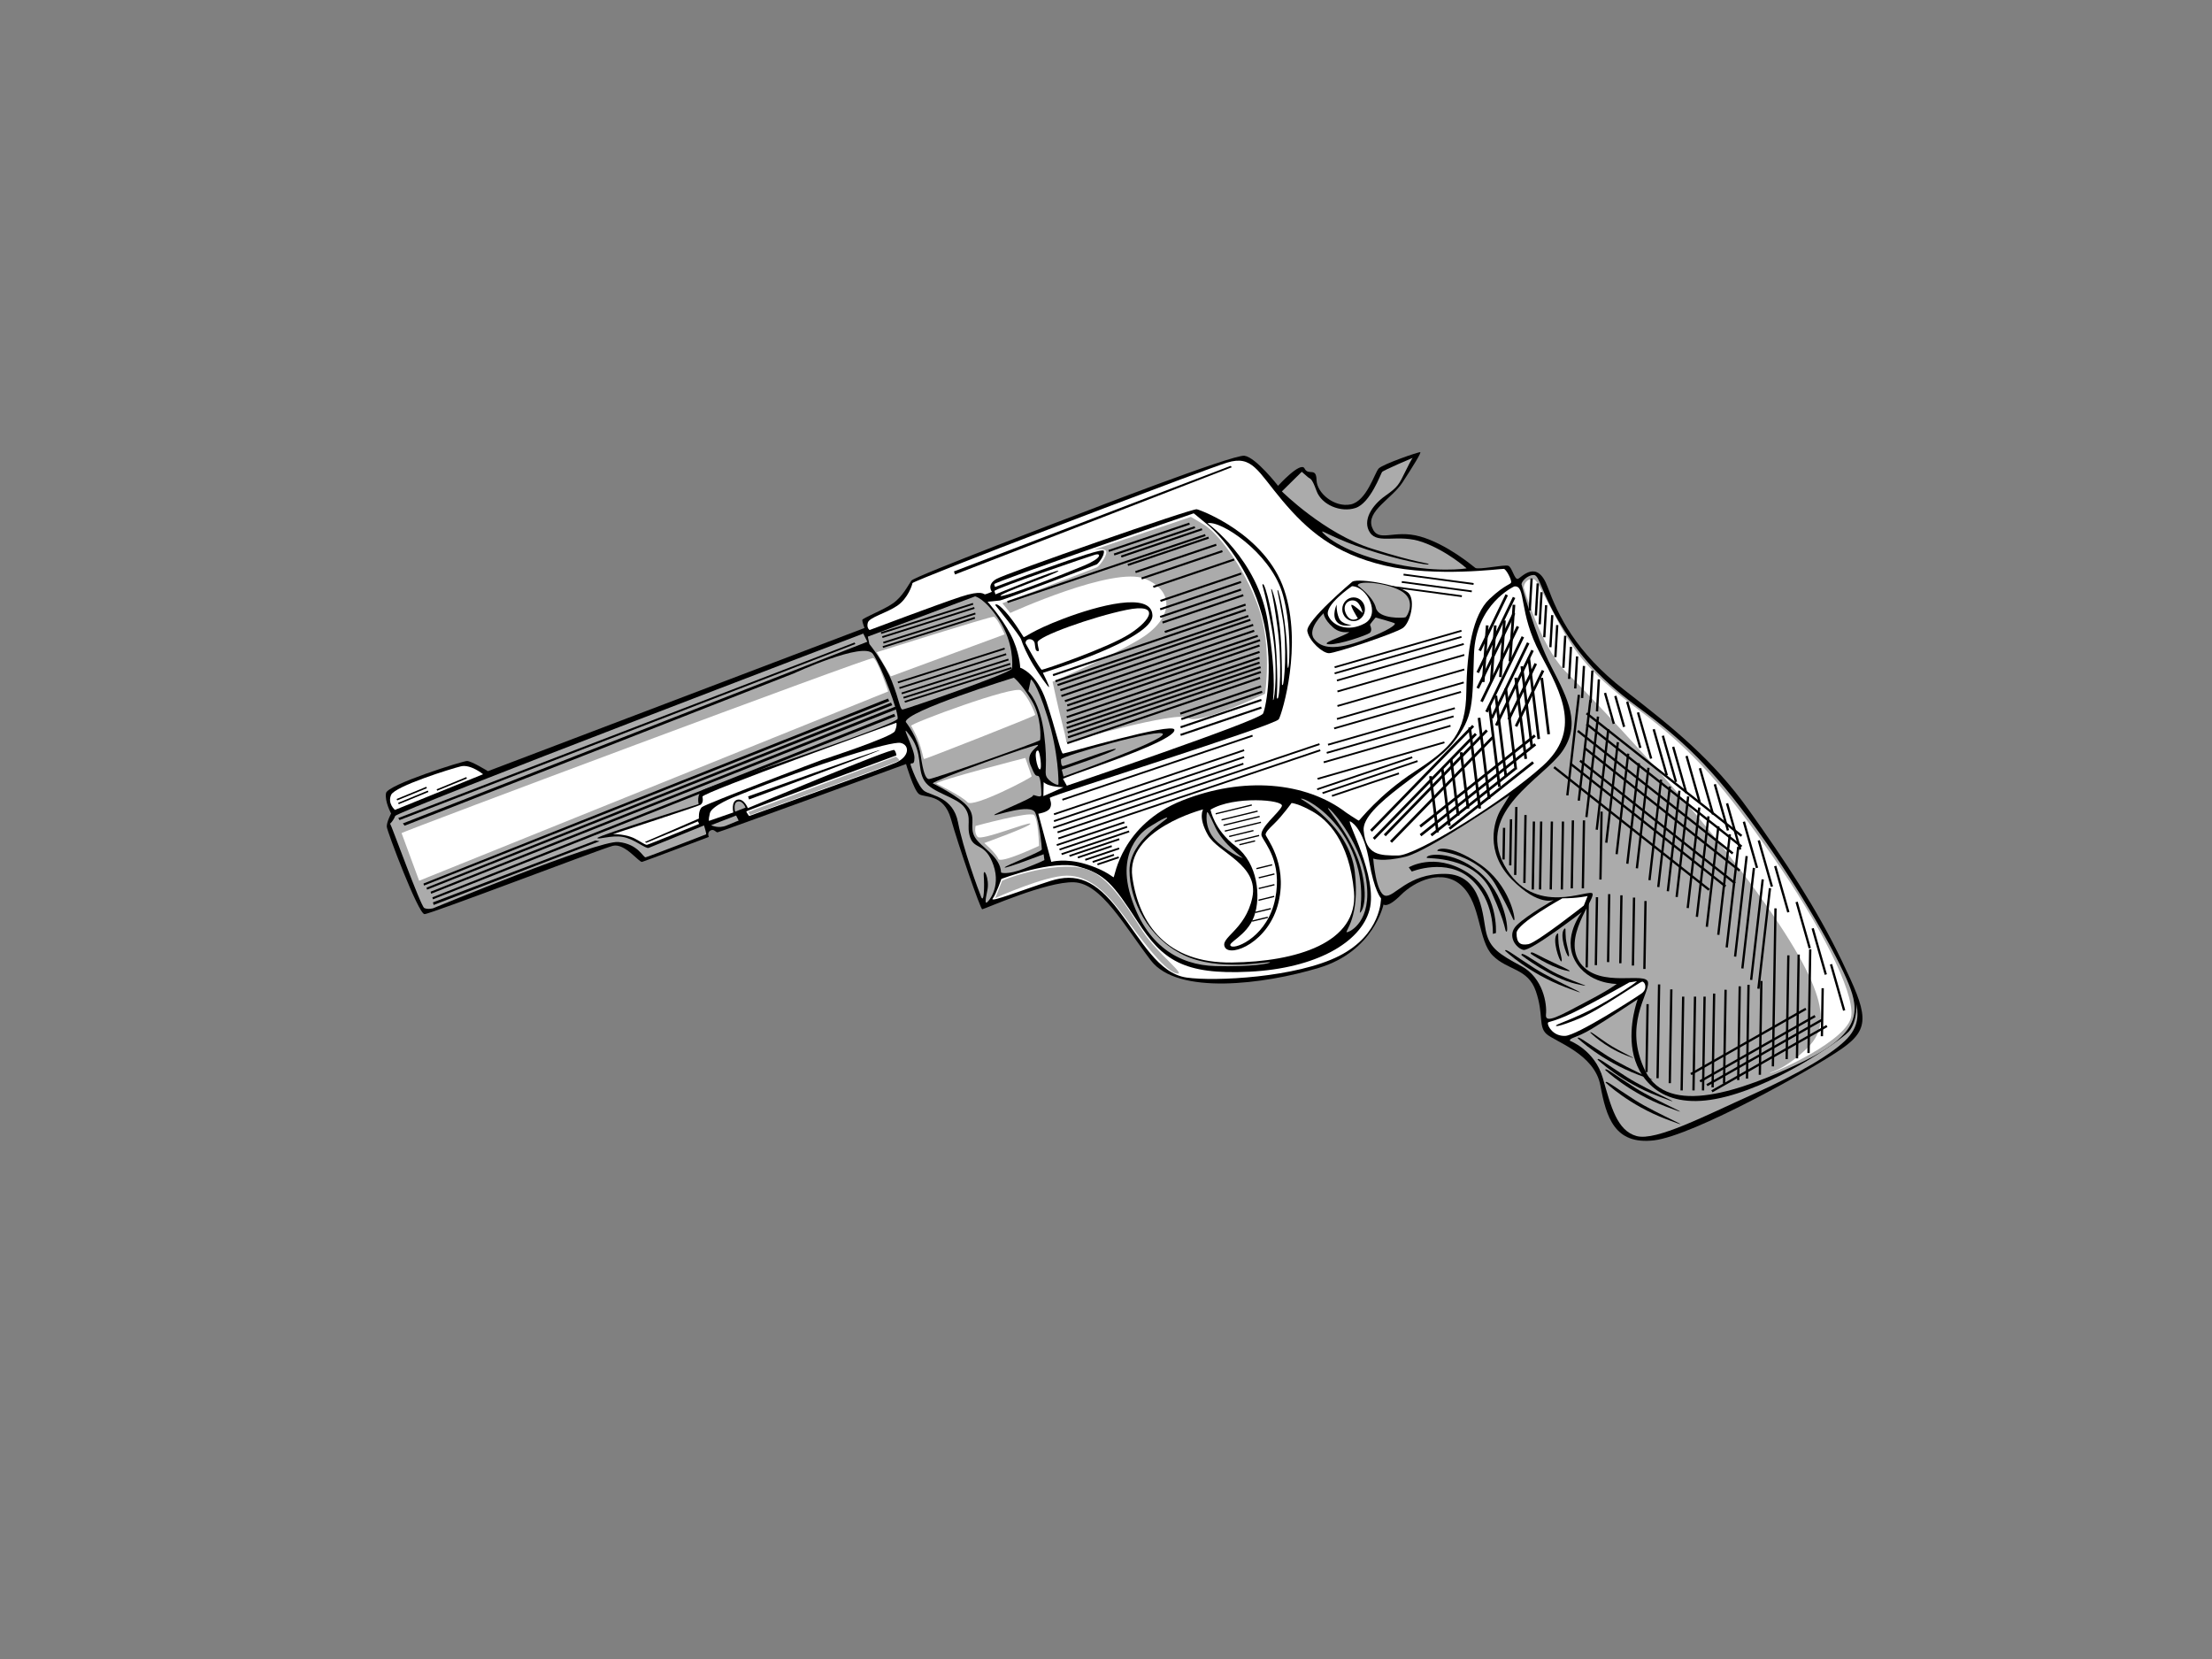 <?xml version="1.0" encoding="utf-8"?>
<!-- Generator: Adobe Illustrator 17.0.0, SVG Export Plug-In . SVG Version: 6.00 Build 0)  -->
<!DOCTYPE svg PUBLIC "-//W3C//DTD SVG 1.1//EN" "http://www.w3.org/Graphics/SVG/1.1/DTD/svg11.dtd">
<svg version="1.1" id="Layer_1" xmlns="http://www.w3.org/2000/svg" xmlns:xlink="http://www.w3.org/1999/xlink" x="0px" y="0px"
	 width="800px" height="600px" viewBox="0 0 800 600" enable-background="new 0 0 800 600" xml:space="preserve">
<rect x="0" y="0" width="800" height="600" fill="#808080" stroke="none"/>
<path d="M176.471,278.905c0,0-5.99-3.686-7.557-3.686c-1.566,0-28.751,8.57-29.303,11.612c-0.553,3.041,1.843,7.372,1.843,7.372
	s-1.659,3.133-1.567,4.792c0.092,1.658,11.426,31.607,13.638,31.607c2.212,0,63.767-23.59,68.098-24.697
	c4.331-1.106,9.492,6.082,10.597,5.806c1.106-0.277,24.143-9.031,24.143-9.031s-0.738-1.566,0.553-2.304
	c1.29-0.737,1.935,0.645,2.58,0.645c0.645,0,68.191-24.696,68.191-24.696s2.765,9.491,4.7,10.873
	c1.935,1.382,8.938-0.277,11.519,8.939c2.58,9.215,10.689,32.713,11.334,32.713c0.645,0,23.314-10.137,33.173-9.768
	c9.86,0.369,18.154,15.664,27.829,28.29c9.676,12.625,40.822,8.663,60.727,2.673c19.904-5.991,23.406-22.945,23.406-22.945
	s1.29,1.566,6.266-3.41c4.976-4.976,15.113-9.86,22.116-3.225c7.003,6.635,5.713,19.72,11.15,25.156
	c5.437,5.437,12.716,4.515,15.573,12.901c2.857,8.386,0.829,12.625,3.778,15.389c2.949,2.765,17.417,7.187,19.535,18.614
	c2.119,11.427,5.068,21.563,19.352,19.905c14.283-1.659,57.317-25.71,68.006-33.174c10.689-7.464,9.123-12.717,0-31.699
	c-9.122-18.982-20.549-36.215-33.634-54.552c-13.085-18.338-27.276-29.672-44.969-43.403c-17.692-13.73-24.05-27.092-27.828-37.32
	c-3.778-10.229-9.399-3.502-10.69-2.949c-1.29,0.553-2.119-4.147-3.502-4.7c-1.382-0.553-10.873,1.567-11.979,0.737
	c-1.106-0.829-10.228-8.57-19.904-11.334c-9.675-2.765-15.204,2.58-17.416-3.317c-2.212-5.898,7.187-10.321,11.058-16.311
	c3.871-5.99,6.82-10.689,6.359-10.873c-0.461-0.184-13.546,4.331-15.02,5.898c-1.475,1.567-4.331,11.795-10.136,12.993
	c-5.806,1.198-12.256-4.055-12.348-8.846c-0.092-4.791-2.949-1.382-4.331-4.146c-1.382-2.765-9.584,6.266-9.584,6.266
	s-8.016-10.321-12.163-10.874c-4.147-0.553-59.528,20.918-59.528,20.918s-59.805,22.67-60.911,24.236
	c-1.106,1.567-3.133,5.713-6.635,8.201c-3.502,2.488-11.15,5.345-11.15,6.082c0,0.737,0.829,2.857,0.829,2.857L176.471,278.905
	L176.471,278.905z"/>
<path fill="#FFFFFF" d="M142.836,292.912l31.884-12.901c0,0-4.516-3.686-8.017-2.857c-3.502,0.829-23.867,7.187-25.249,10.321
	C140.072,290.608,142.836,292.912,142.836,292.912L142.836,292.912z"/>
<polygon points="154.392,285.063 143.654,289.478 143.444,288.966 154.182,284.551 154.392,285.063 "/>
<polygon points="154.945,286.445 144.207,290.86 143.997,290.349 154.735,285.933 154.945,286.445 "/>
<polygon points="168.86,281.56 158.121,285.975 157.911,285.464 168.649,281.048 168.86,281.56 "/>
<path fill="#ABABAB" d="M141.086,297.887c0.276,0,11.058,29.857,12.348,30.502c1.29,0.645,3.226,0.092,3.226,0.092
	s59.713-24.696,66.992-23.959c7.28,0.737,8.939,5.714,9.86,5.529c0.921-0.185,21.563-8.201,21.839-8.293
	c0.277-0.092-0.737-3.226-0.737-3.226s-18.891,7.649-19.996,8.109c-1.106,0.46-5.16-3.225-9.399-3.963
	c-4.239-0.737-9.307,1.198-9.123,0.369c0.184-0.829,36.583-12.256,36.583-12.256s-0.922-3.595,1.567-5.069
	c2.488-1.473,70.033-23.497,70.402-25.801c0.369-2.304-5.713-18.707-8.938-23.406c-3.226-4.7-28.566,7.003-28.566,7.003
	l-140.804,55.106l-0.645-0.829l167.988-65.702l-1.474-2.949c0,0-168.542,64.135-169.279,65.978
	C142.191,296.967,141.086,297.887,141.086,297.887L141.086,297.887z"/>
<path fill="#FFFFFF" d="M145.232,301.297l6.358,17.232l169.647-68.467c0,0-3.87-11.704-5.437-12.072
	C314.234,237.622,145.324,300.837,145.232,301.297L145.232,301.297z"/>
<polygon points="153.157,319.543 153.341,320.28 321.606,253.564 321.145,252.643 153.157,319.543 "/>
<polygon points="154.263,321.018 154.447,321.755 322.712,255.039 322.251,254.117 154.263,321.018 "/>
<polygon points="155.737,322.492 155.922,323.229 324.186,256.513 323.725,255.591 155.737,322.492 "/>
<polygon points="156.382,324.525 156.566,325.256 323.818,259.086 323.36,258.171 156.382,324.525 "/>
<polygon points="156.566,326.362 156.843,327.283 216.832,304.246 215.358,303.969 156.566,326.362 "/>
<polygon points="144.034,295.861 144.495,296.598 309.35,232.923 309.074,232.37 144.034,295.861 "/>
<path fill="#FFFFFF" d="M221.716,301.666c0,0,4.976-0.092,8.293,1.843c3.317,1.935,3.502,2.027,3.963,2.027
	c0.461,0,18.891-7.557,18.891-7.557l-0.461-0.922l-18.614,7.741l-0.553-0.277l19.535-8.477c0,0-0.277-2.949,1.106-4.147
	c1.382-1.198,43.31-17.048,43.31-17.048s25.526-8.294,26.447-10.413c0.921-2.119,0.553-3.041,0.553-3.041
	s-70.402,25.341-70.126,26.724c0.276,1.382,0.092,2.395-0.738,2.948C252.494,291.622,221.716,301.666,221.716,301.666
	L221.716,301.666z"/>
<path fill="#FFFFFF" d="M266.04,288.028c0,0-8.662,3.317-9.307,6.082c-0.645,2.765-0.276,2.765-0.276,2.765l8.754-3.041
	c0,0-0.922-4.054,1.474-4.607c2.396-0.553,3.778,3.041,3.778,3.041s52.248-21.931,52.986-21.01c0.738,0.921,0.738,1.935,0.738,1.935
	s-54.276,19.996-54.276,20.273c0,0.277,1.013,1.658,1.013,1.658s47.734-16.955,52.986-19.259c5.252-2.304,5.068-6.542,1.751-7.188
	C322.343,268.031,296.541,275.772,266.04,288.028L266.04,288.028z"/>
<path d="M270.556,288.028l0.368,1.106c0,0,47.826-17.692,47.365-17.877C317.828,271.072,270.556,288.028,270.556,288.028
	L270.556,288.028z"/>
<path fill="#ABABAB" d="M257.194,298.441c0,0,2.58,1.382,5.621,0.092c3.041-1.29,4.331-1.751,4.331-1.751l-0.922-1.843
	L257.194,298.441L257.194,298.441z"/>
<path fill="#ABABAB" d="M270.647,293.649l0.645,1.106c0,0,53.907-19.168,53.907-19.72c0-0.553-1.199-1.382-1.199-1.382
	L270.647,293.649L270.647,293.649z"/>
<path fill="#ABABAB" d="M265.856,293.557l3.778-1.475c0,0-0.921-2.58-2.765-2.212C265.026,290.24,265.856,293.557,265.856,293.557
	L265.856,293.557z"/>
<path fill="#FFFFFF" d="M314.51,227.854c0,0,24.696-9.307,32.805-11.979c8.109-2.672,8.386-0.829,8.939-0.921
	c0.553-0.092,2.488-0.921,2.488-0.921s-2.027-2.488,1.567-4.608c3.593-2.119,70.863-25.617,72.522-25.248
	c1.658,0.368,24.88,9.123,31.607,29.119c6.727,19.996-0.645,44.508-1.935,46.811c-1.29,2.304-82.935,27.645-82.842,28.474
	c0.092,0.829,0.922,2.12,0.092,3.686c-0.829,1.567-4.239,2.027-4.239,2.027l4.7,17.416c0,0,4.976-1.475,12.532,0.829
	c7.556,2.304,9.675,4.884,10.044,4.7c0.368-0.184,2.764-18.982,24.788-27.736c22.023-8.754,44.692-6.819,59.344,4.423
	c0,0,4.239,2.857,4.515,2.857c0.276,0,7.095-9.215,20.273-17.785c13.177-8.57,18.429-13.822,18.614-28.843
	c0.184-15.02,2.304-27.829,8.385-33.543c6.082-5.713,7.833-5.068,7.833-6.174c0-1.106-1.843-4.607-2.673-4.7
	c-0.829-0.092-24.603,3.133-43.034-1.198c-18.43-4.331-28.105-12.901-37.044-23.498c-8.939-10.597-10.874-16.587-19.997-13.73
	c-9.122,2.857-82.197,30.87-82.197,30.87s-31.607,12.256-31.607,12.716c0,0.461-1.567,5.529-5.529,8.202
	c-3.962,2.672-10.044,4.146-10.597,6.082C313.312,227.118,314.51,227.854,314.51,227.854L314.51,227.854z"/>
<polygon points="345.012,206.66 345.38,207.766 445.547,168.971 444.994,168.51 345.012,206.66 "/>
<polygon points="528.473,230.017 482.605,243.226 482.783,243.846 528.652,230.636 528.473,230.017 "/>
<polygon points="528.473,227.805 482.605,241.015 482.783,241.634 528.652,228.425 528.473,227.805 "/>
<polygon points="529.303,232.597 483.433,245.806 483.613,246.426 529.481,233.217 529.303,232.597 "/>
<polygon points="529.487,236.559 483.618,249.768 483.796,250.388 529.665,237.179 529.487,236.559 "/>
<polygon points="529.487,241.811 483.618,255.021 483.796,255.641 529.665,242.431 529.487,241.811 "/>
<polygon points="529.303,246.511 483.433,259.721 483.613,260.34 529.481,247.131 529.303,246.511 "/>
<polygon points="528.289,249.921 482.42,263.13 482.599,263.75 528.468,250.54 528.289,249.921 "/>
<polygon points="526.077,255.818 480.208,269.028 480.387,269.648 526.256,256.438 526.077,255.818 "/>
<polygon points="525.617,258.767 479.748,271.976 479.926,272.597 525.795,259.387 525.617,258.767 "/>
<polygon points="524.511,262.177 478.641,275.386 478.821,276.006 524.69,262.797 524.511,262.177 "/>
<polygon points="522.299,268.166 476.43,281.376 476.609,281.996 522.478,268.786 522.299,268.166 "/>
<polygon points="477.39,271.02 382.651,302.939 382.857,303.55 477.596,271.631 477.39,271.02 "/>
<polygon points="477.113,268.808 382.374,300.727 382.58,301.339 477.319,269.419 477.113,268.808 "/>
<polygon points="449.586,275.896 380.807,299.069 381.014,299.68 449.793,276.507 449.586,275.896 "/>
<polygon points="510.655,273.571 476.274,285.154 476.48,285.766 510.861,274.182 510.655,273.571 "/>
<polygon points="512.59,274.953 478.209,286.537 478.415,287.148 512.796,275.565 512.59,274.953 "/>
<polygon points="505.838,279.391 481.618,287.55 481.824,288.161 506.044,280.002 505.838,279.391 "/>
<polygon points="528.747,215.307 503.417,211.908 503.331,212.547 528.661,215.946 528.747,215.307 "/>
<polygon points="532.341,213.556 507.011,210.157 506.925,210.796 532.255,214.196 532.341,213.556 "/>
<polygon points="532.985,210.884 507.656,207.485 507.57,208.124 532.9,211.523 532.985,210.884 "/>
<polygon points="449.863,273.5 381.083,296.674 381.29,297.285 450.069,274.112 449.863,273.5 "/>
<polygon points="449.863,271.012 381.083,294.185 381.29,294.796 450.069,271.623 449.863,271.012 "/>
<polygon points="452.904,265.76 384.124,288.933 384.331,289.544 453.11,266.371 452.904,265.76 "/>
<polygon points="406.54,297.1 382.097,305.335 382.303,305.946 406.746,297.712 406.54,297.1 "/>
<polygon points="407.536,298.718 383.093,306.953 383.299,307.564 407.742,299.329 407.536,298.718 "/>
<polygon points="408.273,300.376 383.83,308.611 384.036,309.222 408.479,300.988 408.273,300.376 "/>
<polygon points="404.696,303.189 386.687,309.256 386.893,309.867 404.901,303.8 404.696,303.189 "/>
<polygon points="401.983,305.7 389.72,309.831 389.926,310.442 402.188,306.31 401.983,305.7 "/>
<polygon points="404.655,306.529 392.392,310.66 392.599,311.271 404.861,307.14 404.655,306.529 "/>
<polygon points="402.786,308.848 395.081,311.443 395.287,312.054 402.992,309.459 402.786,308.848 "/>
<polygon points="404.512,309.738 396.806,312.334 397.013,312.945 404.718,310.349 404.512,309.738 "/>
<path d="M489.133,210.346c0,0-17.048,14.283-16.311,17.969c0.738,3.686,5.53,7.924,7.833,7.924c2.304,0,24.051-7.187,26.723-9.123
	c2.672-1.935,4.515-9.584,2.212-12.44C507.286,211.82,491.713,208.964,489.133,210.346L489.133,210.346z"/>
<path fill="#ABABAB" d="M491.068,211.82c0,0,5.529,3.871,6.543,8.018c1.014,4.146,10.044,3.685,10.689,3.409
	c0.645-0.276,3.778-5.713-0.829-9.03C502.863,210.899,490.792,209.609,491.068,211.82L491.068,211.82z"/>
<path fill="#ABABAB" d="M478.72,221.773c0,0-6.081,5.62-3.502,9.214c2.58,3.594,7.833,4.239,17.693,0.553
	c9.86-3.686,11.979-5.713,11.519-6.082c-0.46-0.368-6.911-2.119-6.911-2.119s-2.12,2.396-2.028,2.672
	c0.092,0.277,1.014,2.12-0.184,2.949c-1.198,0.83-10.69,4.147-14.468,4.054c-3.778-0.092,3.594-2.396,6.266-3.87
	c2.673-1.475-1.474,0.921-4.976-2.212C478.628,223.8,478.72,221.773,478.72,221.773L478.72,221.773z"/>
<path fill="#FFFFFF" d="M488.949,212.005c0,0-10.229,6.911-8.57,10.689c1.659,3.779,7.279,5.989,13.177,2.765
	C499.454,222.233,494.478,212.097,488.949,212.005L488.949,212.005z"/>
<path d="M483.42,218.639c0,0-1.843,3.871,0,6.174c1.843,2.304,5.437,1.197,5.437,1.197s-3.593-0.092-4.607-2.488
	C483.236,221.128,483.42,218.639,483.42,218.639L483.42,218.639z"/>
<path d="M493.649,220.344c0,2.366-1.836,4.285-4.1,4.285c-2.265,0-4.101-1.918-4.101-4.285c0-2.367,1.836-4.285,4.101-4.285
	C491.813,216.059,493.649,217.978,493.649,220.344L493.649,220.344z"/>
<path fill="#FFFFFF" d="M492.82,221.68c0,0-0.738-3.778-2.857-4.423c-2.119-0.645-4.792,1.383-3.133,4.792
	c1.659,3.409,4.239,1.567,4.239,1.567s-3.041-4.884-2.212-4.884C489.686,218.732,492.82,221.68,492.82,221.68L492.82,221.68z"/>
<path fill="#ABABAB" d="M470.796,170.63l-7.188,7.095c0,0,15.389,15.297,32.621,20.734c17.232,5.437,20.365,5.069,20.457,5.622
	c0.092,0.553-11.242-1.658-22.392-5.345c-11.15-3.686-16.218-7.004-16.126-6.451c0.092,0.553,6.174,6.911,23.59,11.058
	c17.416,4.147,28.658,2.212,28.658,2.212s-7.095-6.358-15.941-9.491c-8.846-3.133-16.034,0.921-18.983-3.41
	c-2.948-4.331,0.738-9.952,5.437-13.269c4.7-3.317,4.976-4.054,7.464-9.123c2.488-5.068,2.58-4.7,2.58-4.7
	s-10.689,4.515-11.149,5.161c-0.461,0.645-4.239,11.242-9.584,12.993c-5.344,1.751-12.256-1.105-14.099-6.173
	c-1.843-5.069-2.211-4.147-3.225-5.069C471.901,171.551,470.796,170.63,470.796,170.63L470.796,170.63z"/>
<path fill="#FFFFFF" d="M436.7,189.244c0,0,18.246,12.9,21.839,35.754c3.594,22.853,1.475,28.382,1.936,28.198
	c0.46-0.184,2.027-11.795-0.645-26.631c-2.672-14.836-3.778-15.113-3.041-15.297c0.737-0.184,4.146,11.887,4.884,25.987
	c0.737,14.099-0.369,15.389,0.368,15.389c0.737,0,1.75-12.993-0.092-26.263c-1.843-13.27-2.488-13.361-2.119-13.361
	c0.368,0,3.133,8.569,3.594,21.654c0.46,13.086-0.092,13.086,0.46,13.086c0.553,0,1.751-13.73,0-24.051
	c-1.751-10.321-2.119-10.229-1.751-10.321c0.369-0.092,3.317,11.611,3.41,24.42c0.092,12.809,2.672-9.676-1.935-23.867
	C459,199.749,441.492,188.047,436.7,189.244L436.7,189.244z"/>
<path fill="#ABABAB" d="M314.419,232.922c0,0,5.529,6.819,8.201,13.638c2.673,6.819,2.857,10.044,3.778,10.044
	c0.922,0,39.44-13.27,39.624-14.836c0.184-1.567,0.553-9.399-4.607-17.416c-5.161-8.017-8.755-8.662-8.755-8.662l-38.795,14.559
	L314.419,232.922L314.419,232.922z"/>
<path fill="#FFFFFF" d="M317.091,235.872l5.068,8.753l41.191-15.204c0,0-2.765-6.174-3.963-6.358
	C358.189,222.879,317.091,235.872,317.091,235.872L317.091,235.872z"/>
<polygon points="352.677,223.754 319.389,234.32 319.194,233.705 352.482,223.14 352.677,223.754 "/>
<polygon points="352.861,222.187 319.573,232.753 319.378,232.138 352.666,221.573 352.861,222.187 "/>
<polygon points="352.492,220.16 319.204,230.726 319.009,230.111 352.297,219.546 352.492,220.16 "/>
<polygon points="352.032,218.686 318.743,229.251 318.548,228.637 351.836,218.072 352.032,218.686 "/>
<polygon points="363.451,234.868 324.826,247.128 324.631,246.514 363.256,234.254 363.451,234.868 "/>
<polygon points="366.853,248.587 331.092,259.937 330.897,259.323 366.658,247.972 366.853,248.587 "/>
<polygon points="367.036,247.02 331.276,258.371 331.081,257.756 366.842,246.405 367.036,247.02 "/>
<polygon points="374.35,261.97 336.99,276.129 336.762,275.526 374.122,261.368 374.35,261.97 "/>
<polygon points="375.008,263.967 337.649,278.125 337.421,277.522 374.779,263.364 375.008,263.967 "/>
<polygon points="375.346,265.242 337.987,279.401 337.76,278.798 375.118,264.639 375.346,265.242 "/>
<polygon points="364.004,236.896 325.379,249.156 325.184,248.541 363.809,236.281 364.004,236.896 "/>
<polygon points="364.834,238.831 326.208,251.091 326.013,250.476 364.638,238.216 364.834,238.831 "/>
<polygon points="365.478,240.397 326.853,252.657 326.658,252.043 365.284,239.783 365.478,240.397 "/>
<polygon points="365.939,241.872 327.314,254.132 327.119,253.518 365.744,241.257 365.939,241.872 "/>
<path fill="#ABABAB" d="M327.595,261.12c0,0,4.424,5.53,5.345,11.795c0.921,6.266,1.751,8.755,3.041,8.846
	c1.29,0.092,39.993-13.546,40.177-14.099c0.184-0.553,0.645-8.293-3.133-14.467c-3.778-6.174-6.358-8.109-6.358-8.109
	S327.043,257.342,327.595,261.12L327.595,261.12z"/>
<path fill="#FFFFFF" d="M329.531,262.502c0,0,2.304,3.871,3.41,7.648c1.106,3.778,0.922,4.331,1.382,4.331
	c0.46,0,40.085-15.48,40.085-15.942c0-0.461-2.672-6.911-5.161-8.846C366.759,247.759,329.438,261.581,329.531,262.502
	L329.531,262.502z"/>
<path fill="#ABABAB" d="M329.346,276.694c0,0,2.58,7.74,4.976,9.399c2.397,1.658,10.413,2.119,12.164,11.334
	c1.751,9.215,7.373,24.604,8.386,27c1.013,2.395,1.198-3.871,0.921-7.649c-0.277-3.778,2.212,0.921,1.29,5.252
	c-0.922,4.332-0.645,4.423-0.277,4.423c0.368,0,5.345-5.345,2.488-13.546c-2.856-8.201-6.819-5.529-8.385-9.952
	c-1.567-4.423,0.737-7.003-2.027-10.873c-2.765-3.87-11.795-5.252-14.56-9.676c-2.764-4.423-0.46-9.768-5.068-16.126
	c-4.608-6.358,1.474,4.239,1.474,7.741C330.729,277.523,329.162,275.126,329.346,276.694L329.346,276.694z"/>
<path fill="#ABABAB" d="M337.363,283.328c0,0,10.044,4.884,12.901,8.755c2.857,3.87,0.184,7.003,2.304,10.689
	c2.12,3.686,9.215,6.82,9.492,12.809c0,0,2.211,0.921,8.201-1.382c5.99-2.303,7.464-3.133,7.464-3.133l-0.277-2.119
	c0,0-14.007,5.344-14.099,4.791c-0.092-0.553,13.454-5.713,13.454-6.543c0-0.829-0.83-9.675-2.396-13.269
	c-1.567-3.594-14.836,1.382-14.836,0.829c0-0.553,14.191-6.174,14.006-7.004c-0.184-0.829,3.041,1.29,3.041-0.368
	c0-1.659-0.185-6.451-1.106-6.727c-0.921-0.277-1.013,0.461-2.856-4.054c-1.843-4.515,2.949-6.45,2.765-7.187
	C375.237,268.677,337.271,282.314,337.363,283.328L337.363,283.328z"/>
<path fill="#FFFFFF" d="M338.654,283.421c0,0,9.307,4.515,11.242,6.727c1.935,2.212,23.406-8.938,23.222-9.399
	c-0.185-0.462-2.304-6.635-2.304-6.635S338.654,282.314,338.654,283.421L338.654,283.421z"/>
<path fill="#FFFFFF" d="M352.844,298.718c0,0-0.645,2.487,0.737,3.962c1.382,1.475,18.614-5.62,19.075-4.791
	c0.461,0.829-16.679,7.003-16.679,7.003s4.331,3.778,5.068,5.713c0.738,1.936,14.744-4.7,14.744-4.7s-0.276-9.768-1.843-11.15
	C372.38,293.373,352.844,298.718,352.844,298.718L352.844,298.718z"/>
<path fill="#FFFFFF" d="M362.152,317.884c0,0-1.843,5.437-3.133,7.096c-1.29,1.658,11.334-3.317,20.825-6.358
	c9.492-3.041,16.402-0.277,24.696,10.597c8.294,10.874,14.376,22.853,24.604,24.328c10.229,1.475,39.809-0.001,55.197-7.833
	c15.389-7.832,15.113-20.825,15.113-20.825s-2.488-2.764-4.239-13.177c-1.751-10.413-5.252-13.823-6.911-14.652
	c-1.659-0.829,10.136,20.181,7.003,31.975c-3.133,11.795-19.352,21.194-43.403,22.392c-24.051,1.198-31.515-4.332-40.453-18.062
	c-8.939-13.73-11.795-17.232-21.286-19.904C380.674,310.789,362.152,317.884,362.152,317.884L362.152,317.884z"/>
<path fill="#ABABAB" d="M362.428,318.53l-2.488,6.266c0,0,17.969-8.109,25.894-8.109c7.925,0,14.191,5.898,20.088,13.823
	c5.898,7.925,14.744,20.181,19.351,21.471c4.608,1.29-6.635-7.004-11.887-15.021c-5.253-8.017-12.164-20.273-20.918-22.76
	C383.715,311.711,368.141,315.949,362.428,318.53L362.428,318.53z"/>
<path fill="#FFFFFF" d="M435.134,292.727c0,0-28.013,7.188-25.617,24.419c2.396,17.232,12.625,31.239,35.938,30.962
	c23.314-0.276,45.89-7.095,44.232-25.617c-1.659-18.522-9.768-26.079-15.021-29.028s-7.556-3.041-7.556-3.041s-3.41,4.7-6.082,7.281
	c-2.673,2.58-3.133,3.225-3.317,4.054c-0.185,0.829,8.109,10.046,4.7,24.512c-3.41,14.467-17.232,19.996-19.351,16.402
	c-2.12-3.594,7.372-6.174,9.86-18.061c2.488-11.887-12.348-16.126-16.034-22.577C433.199,295.584,435.134,292.727,435.134,292.727
	L435.134,292.727z"/>
<path fill="#ABABAB" d="M415.69,299.086c0,0-12.348,6.727-6.819,24.787c5.529,18.062,17.508,25.157,30.686,25.526
	c13.177,0.369,20.273-1.013,19.72-1.382c-0.553-0.369-18.614,3.502-31.33-2.672c-12.717-6.174-19.444-19.721-19.444-30.594
	c0-10.873,13.822-18.246,13.638-18.983C421.956,295.031,415.69,299.086,415.69,299.086L415.69,299.086z"/>
<path fill="#ABABAB" d="M470.519,288.95c0,0,17.417,9.583,19.444,26.262c2.027,16.68-3.871,21.932-2.857,21.932
	c1.014,0,9.308-3.871,7.004-18.798c-2.304-14.928-13.822-26.908-13.822-26.079c0,0.83,9.583,11.15,12.256,23.13
	c2.672,11.979-0.738,15.113-0.738,14.652c0-0.46,2.58-11.795-3.87-24.511C481.485,292.82,470.519,288.028,470.519,288.95
	L470.519,288.95z"/>
<path fill="#ABABAB" d="M436.516,293.833c0,0-1.382,6.267,4.054,10.966c5.437,4.7,8.938,5.529,8.938,5.529s-7.28-5.253-9.952-11.058
	C436.885,293.465,436.7,293.557,436.516,293.833L436.516,293.833z"/>
<path fill="#FFFFFF" d="M437.806,292.82c0,0,1.198,7.188,9.123,13.269c7.925,6.082,9.215,18.153,6.635,25.341
	c-2.58,7.188-10.321,9.676-8.294,10.782c2.027,1.106,13.362-3.962,15.942-17.231c2.58-13.269-3.686-19.813-4.884-22.577
	c-1.198-2.764,6.45-8.569,7.28-10.873C464.437,289.226,446.284,287.751,437.806,292.82L437.806,292.82z"/>
<polygon points="452.782,291.367 439.727,294.547 439.619,294.1 452.673,290.919 452.782,291.367 "/>
<polygon points="454.893,293.572 441.838,296.753 441.729,296.306 454.784,293.125 454.893,293.572 "/>
<polygon points="455.63,295.507 442.575,298.689 442.466,298.241 455.521,295.06 455.63,295.507 "/>
<polygon points="456.091,297.627 443.036,300.808 442.927,300.361 455.982,297.18 456.091,297.627 "/>
<polygon points="453.383,300.604 444.603,302.743 444.494,302.296 453.274,300.156 453.383,300.604 "/>
<polygon points="455.428,302.387 446.648,304.526 446.539,304.078 455.319,301.94 455.428,302.387 "/>
<polygon points="453.978,304.342 448.307,305.724 448.197,305.277 453.869,303.895 453.978,304.342 "/>
<polygon points="460.14,312.994 454.468,314.375 454.359,313.928 460.031,312.546 460.14,312.994 "/>
<polygon points="460.969,316.312 455.298,317.693 455.189,317.245 460.86,315.864 460.969,316.312 "/>
<polygon points="460.969,320.182 455.298,321.564 455.189,321.116 460.86,319.734 460.969,320.182 "/>
<polygon points="460.877,324.42 455.206,325.802 455.097,325.355 460.768,323.973 460.877,324.42 "/>
<polygon points="459.679,328.844 454.008,330.226 453.898,329.778 459.57,328.396 459.679,328.844 "/>
<polygon points="458.573,331.977 452.901,333.359 452.793,332.911 458.464,331.529 458.573,331.977 "/>
<path fill="#ABABAB" d="M372.841,245.731l-0.921,4.239c0,0,4.331,4.147,5.713,15.574c1.383,11.426,0,13.454,0.829,15.297
	c0.83,1.843,4.239,3.502,4.331,2.856c0.092-0.645,0.092-11.427-3.962-24.419C374.776,246.284,372.841,245.731,372.841,245.731
	L372.841,245.731z"/>
<path fill="#FFFFFF" d="M375.421,271.441c-1.792-0.255-0.276,6.819,0.645,6.819C376.988,278.26,376.066,271.533,375.421,271.441
	L375.421,271.441z"/>
<path fill="#FFFFFF" d="M377.449,282.868l-0.092,5.068l7.28-3.225C384.636,284.71,379.384,284.71,377.449,282.868L377.449,282.868z"
	/>
<path fill="#FFFFFF" d="M357.175,217.626c0,0,4.976,5.529,8.294,11.795c3.317,6.267,3.502,12.072,3.502,12.072
	s5.898,1.751,9.399,12.071c3.502,10.321,5.252,18.983,6.082,18.983c0.83,0,39.624-11.426,40.27-8.661
	c0.645,2.765-16.772,9.307-28.751,13.546c-11.98,4.239-11.519,4.239-11.519,4.239l1.382,2.488c0,0,69.757-23.59,70.955-26.078
	c1.197-2.488,4.146-18.89-0.369-35.57c-4.515-16.679-14.652-28.566-19.536-32.621c-4.884-4.054-5.161-4.239-5.161-4.239
	s-72.244,24.789-72.153,25.618c0.092,0.829,0.368,1.014,0.368,1.014s38.795-14.744,39.256-13.086
	c0.46,1.659-2.028,4.608-2.489,4.885c-0.46,0.277-33.726,12.9-35.017,13.084C360.401,217.349,357.175,217.626,357.175,217.626
	L357.175,217.626z"/>
<path d="M359.94,218.824c0,0,8.938,10.965,9.399,12.532c0.461,1.567,2.212,5.621,4.423,9.215c2.212,3.593,5.252,7.925,5.621,7.925
	c0.369,0-2.211-5.161-2.211-5.161s39.993-12.071,39.624-20.826c-0.369-8.753-19.905-3.409-32.068,1.199
	c-12.163,4.607-14.191,7.095-14.559,6.635c-0.368-0.46-3.134-5.345-6.543-9.123C360.216,217.442,359.94,218.824,359.94,218.824
	L359.94,218.824z"/>
<path fill="#FFFFFF" d="M370.906,232.647c0,0,5.252,9.583,5.898,9.583c0.645,0,23.774-7.833,31.791-12.993
	c8.018-5.161,10.966-11.151-1.197-8.663c-12.164,2.488-32.345,9.676-32.16,11.796c0.184,2.119,0.921,3.224,0.092,3.132
	c-0.829-0.092-0.829-0.738-1.106-2.765C373.946,230.711,370.814,230.619,370.906,232.647L370.906,232.647z"/>
<path fill="#FFFFFF" d="M359.663,213.756c0.032,0.29,0.369,1.198,0.369,1.198s22.485-9.215,22.761-8.478
	c0.277,0.738-21.747,8.294-20.918,9.031c0.829,0.737,23.498-8.11,30.225-10.966c6.727-2.856,5.99-4.515,4.054-3.962
	C394.22,201.131,359.572,212.926,359.663,213.756L359.663,213.756z"/>
<path fill="#ABABAB" d="M383.715,274.666c0,0-0.092,2.304,0.645,2.396c0.737,0.092,19.075-7.003,19.167-6.174
	c0.092,0.829-19.535,7.464-19.535,7.464l0.645,2.488c0,0,35.754-12.717,35.938-15.297
	C420.758,262.963,383.899,273.376,383.715,274.666L383.715,274.666z"/>
<path fill="#ABABAB" d="M362.52,218.179l2.856,3.502c0,0,37.413-17.048,48.747-12.348c11.334,4.7,9.86,14.928-2.395,22.116
	c-12.256,7.187-31.055,15.113-31.055,15.113s2.119,9.952,3.594,15.481c1.474,5.529,1.382,6.45,1.382,6.45
	s40.545-11.611,44.047-8.846c3.502,2.764,27.829-8.755,27.829-8.755s2.673-17.231-2.488-31.607
	c-5.16-14.375-14.743-26.631-19.536-29.488c-4.792-2.856-4.792-2.856-4.792-2.856l-35.108,11.887c0,0,4.331-0.83,4.515,0.737
	c0.184,1.566-2.488,5.161-3.41,5.621C395.786,205.647,362.52,218.179,362.52,218.179L362.52,218.179z"/>
<polygon points="455.839,231.878 386.098,255.491 385.862,254.793 455.602,231.181 455.839,231.878 "/>
<polygon points="455.009,230.311 385.269,253.923 385.033,253.225 454.773,229.613 455.009,230.311 "/>
<polygon points="453.72,228.469 383.979,252.081 383.743,251.383 453.483,227.771 453.72,228.469 "/>
<polygon points="453.351,226.349 383.61,249.961 383.374,249.264 453.114,225.652 453.351,226.349 "/>
<polygon points="452.337,224.506 382.597,248.118 382.361,247.42 452.101,223.808 452.337,224.506 "/>
<polygon points="451.6,223.124 381.859,246.736 381.623,246.039 451.363,222.427 451.6,223.124 "/>
<polygon points="450.678,220.912 380.938,244.524 380.702,243.826 450.442,220.214 450.678,220.912 "/>
<polygon points="455.655,233.814 385.914,257.426 385.678,256.728 455.418,233.116 455.655,233.814 "/>
<polygon points="455.655,236.117 385.914,259.729 385.678,259.031 455.418,235.419 455.655,236.117 "/>
<polygon points="455.655,238.237 385.914,261.849 385.678,261.151 455.418,237.539 455.655,238.237 "/>
<polygon points="455.655,239.987 385.914,263.599 385.678,262.901 455.418,239.289 455.655,239.987 "/>
<polygon points="456.023,241.646 386.283,265.258 386.047,264.56 455.787,240.948 456.023,241.646 "/>
<polygon points="456.116,243.397 386.375,267.009 386.139,266.311 455.879,242.699 456.116,243.397 "/>
<polygon points="455.838,245.516 386.098,269.128 385.862,268.431 455.602,244.818 455.838,245.516 "/>
<polygon points="456.208,248.557 426.982,258.452 426.746,257.755 455.971,247.86 456.208,248.557 "/>
<polygon points="456.591,250.532 427.366,260.427 427.13,259.729 456.355,249.834 456.591,250.532 "/>
<polygon points="456.315,253.481 427.09,263.375 426.853,262.678 456.079,252.783 456.315,253.481 "/>
<polygon points="456.315,256.245 427.09,266.14 426.853,265.442 456.079,255.547 456.315,256.245 "/>
<polygon points="450.602,219.016 421.376,228.911 421.14,228.214 450.365,218.319 450.602,219.016 "/>
<polygon points="449.772,215.608 420.547,225.502 420.311,224.805 449.536,214.91 449.772,215.608 "/>
<polygon points="448.943,213.58 419.718,223.475 419.481,222.778 448.707,212.883 448.943,213.58 "/>
<polygon points="448.943,210.816 419.718,220.71 419.481,220.013 448.707,210.118 448.943,210.816 "/>
<polygon points="449.035,207.775 419.81,217.67 419.574,216.972 448.799,207.077 449.035,207.775 "/>
<polygon points="446.455,202.706 417.23,212.601 416.994,211.904 446.219,202.009 446.455,202.706 "/>
<polygon points="442.216,199.666 412.991,209.56 412.754,208.863 441.98,198.968 442.216,199.666 "/>
<polygon points="440.005,197.362 410.779,207.257 410.543,206.559 439.768,196.665 440.005,197.362 "/>
<polygon points="434.844,191.742 405.619,201.636 405.383,200.938 434.608,191.044 434.844,191.742 "/>
<polygon points="432.264,191.003 403.039,200.898 402.802,200.201 432.028,190.305 432.264,191.003 "/>
<polygon points="430.329,189.714 401.103,199.608 400.867,198.911 430.093,189.016 430.329,189.714 "/>
<polygon points="437.24,194.782 408.015,204.676 407.779,203.979 437.004,194.084 437.24,194.782 "/>
<polygon points="436.043,193.86 364.48,218.09 364.243,217.392 435.806,193.163 436.043,193.86 "/>
<path fill="#FFFFFF" d="M547.648,212.097c0,0-13.914,6.266-14.559,24.419c-0.645,18.154-0.001,22.577-7.464,32.068
	c-7.464,9.491-33.266,22.761-32.437,31.791c0.829,9.031,5.806,9.03,12.44,9.03c6.635,0,38.15-19.628,52.248-32.344
	c14.099-12.716,7.188-25.709-0.829-40.638C549.03,221.496,552.071,211.545,547.648,212.097L547.648,212.097z"/>
<path fill="#ABABAB" d="M550.274,211.267c0,0,4.7,18.108,10.782,29.857c6.082,11.749,10.781,20.733,4.008,30.548
	c-6.772,9.814-31.515,21.701-21.01,41.19c10.505,19.49,31.1,8.155,31.929,10.367c0.83,2.211-11.334,16.172-4.285,25.295
	c7.05,9.123,23.775,2.626,24.328,6.773c0.553,4.147-9.123,15.481-0.967,32.068c8.155,16.587,34.832,7.187,56.533-3.179
	c21.701-10.367,20.873-18.66,17.002-28.336c-3.87-9.675-17.002-33.45-33.173-55.843c-16.172-22.392-26.954-32.482-42.988-44.232
	c-16.034-11.749-22.807-21.149-28.889-31.377c-6.082-10.229-6.773-16.449-8.846-16.449
	C552.624,207.95,550.412,210.023,550.274,211.267L550.274,211.267z"/>
<polygon points="535.639,292.371 534.679,292.49 531.045,263.134 532.005,263.015 535.639,292.371 "/>
<polygon points="539.026,288.916 538.066,289.034 534.431,259.679 535.391,259.56 539.026,288.916 "/>
<polygon points="542.758,284.492 541.798,284.611 538.163,255.256 539.123,255.136 542.758,284.492 "/>
<polygon points="545.108,280.899 544.147,281.017 540.513,251.662 541.473,251.543 545.108,280.899 "/>
<polygon points="548.701,278.272 547.741,278.391 544.107,249.036 545.066,248.917 548.701,278.272 "/>
<polygon points="552.295,274.402 551.335,274.521 547.701,245.165 548.66,245.046 552.295,274.402 "/>
<polygon points="554.507,270.255 553.547,270.374 549.912,241.019 550.872,240.9 554.507,270.255 "/>
<polygon points="556.995,267.214 556.035,267.333 552.4,237.978 553.36,237.858 556.995,267.214 "/>
<polygon points="531.423,292.371 530.464,292.49 527.941,272.12 528.901,272 531.423,292.371 "/>
<polygon points="527.827,294.928 526.867,295.047 524.344,274.677 525.304,274.558 527.827,294.928 "/>
<polygon points="524.647,298.522 523.687,298.641 521.165,278.271 522.125,278.151 524.647,298.522 "/>
<polygon points="520.362,301.01 519.403,301.129 516.88,280.759 517.84,280.64 520.362,301.01 "/>
<polygon points="560.586,265.486 559.626,265.605 557.103,245.235 558.063,245.116 560.586,265.486 "/>
<polygon points="546.572,239.232 545.607,239.162 547.066,218.689 548.031,218.757 546.572,239.232 "/>
<polygon points="543.117,244.899 542.152,244.83 543.61,224.355 544.575,224.425 543.117,244.899 "/>
<polygon points="539.799,246.696 538.834,246.627 540.293,226.153 541.258,226.221 539.799,246.696 "/>
<polygon points="536.896,246.696 535.931,246.627 537.39,226.153 538.355,226.221 536.896,246.696 "/>
<polygon points="501.167,302.448 500.474,301.772 537.414,263.812 538.107,264.487 501.167,302.448 "/>
<polygon points="503.4,304.811 502.708,304.136 539.647,266.176 540.34,266.85 503.4,304.811 "/>
<polygon points="497.18,303.706 496.488,303.03 533.427,265.07 534.12,265.745 497.18,303.706 "/>
<polygon points="496.212,300.803 495.52,300.127 532.459,262.167 533.152,262.842 496.212,300.803 "/>
<polygon points="513.918,299.275 513.318,298.516 554.839,265.63 555.439,266.388 513.918,299.275 "/>
<polygon points="514.056,302.454 513.456,301.695 554.977,268.809 555.578,269.567 514.056,302.454 "/>
<polygon points="517.926,302.454 517.326,301.695 547.615,277.706 548.216,278.464 517.926,302.454 "/>
<polygon points="524.51,300.08 523.909,299.321 554.199,275.331 554.8,276.089 524.51,300.08 "/>
<polygon points="541.554,262.585 540.683,262.162 553.832,234.996 554.703,235.417 541.554,262.585 "/>
<polygon points="539.988,259.894 539.117,259.471 552.266,232.305 553.138,232.726 539.988,259.894 "/>
<polygon points="538.052,257.682 537.182,257.26 550.331,230.093 551.203,230.514 538.052,257.682 "/>
<polygon points="536.255,253.95 535.385,253.528 548.535,226.361 549.405,226.782 536.255,253.95 "/>
<polygon points="534.873,249.112 534.003,248.69 547.152,221.523 548.024,221.945 534.873,249.112 "/>
<polygon points="534.873,243.445 534.003,243.022 547.152,215.856 548.024,216.277 534.873,243.445 "/>
<polygon points="535.593,235.537 534.723,235.114 544.498,214.919 545.369,215.34 535.593,235.537 "/>
<polygon points="546.098,260.417 545.228,259.995 555.003,239.799 555.873,240.22 546.098,260.417 "/>
<polygon points="548.724,262.905 547.854,262.482 557.629,242.287 558.5,242.708 548.724,262.905 "/>
<path fill="#FFFFFF" d="M565.755,242.367c0,0,42.159,42.02,70.356,81.276c28.198,39.256,24.88,48.793,16.311,56.534
	c-8.57,7.74-13.269,7.74-12.164,7.879c1.106,0.138,28.336-11.749,29.304-20.734c0.967-8.985-11.473-33.174-28.474-57.639
	c-17.002-24.466-28.336-38.011-48.24-52.801c-19.904-14.791-24.328-22.669-30.548-34.28c-6.22-11.61-6.496-13.822-8.846-13.131
	c-2.35,0.691-2.35,3.041-2.35,3.041S557.047,233.107,565.755,242.367L565.755,242.367z"/>
<polygon points="557.264,225.794 556.435,225.747 557.107,214.156 557.936,214.203 557.264,225.794 "/>
<polygon points="555.881,222.615 555.054,222.568 555.725,210.977 556.553,211.024 555.881,222.615 "/>
<polygon points="553.67,220.819 552.842,220.771 553.513,209.18 554.341,209.227 553.67,220.819 "/>
<polygon points="558.923,230.494 558.094,230.447 558.766,218.855 559.594,218.903 558.923,230.494 "/>
<polygon points="561.134,234.088 560.305,234.04 560.977,222.449 561.806,222.497 561.134,234.088 "/>
<polygon points="562.931,237.682 562.103,237.634 562.775,226.043 563.602,226.09 562.931,237.682 "/>
<polygon points="565.833,241.552 565.006,241.505 565.677,229.913 566.505,229.961 565.833,241.552 "/>
<polygon points="567.907,245.561 567.079,245.513 567.75,233.922 568.579,233.97 567.907,245.561 "/>
<polygon points="570.119,249.016 569.29,248.969 569.962,237.378 570.79,237.425 570.119,249.016 "/>
<polygon points="572.607,252.472 571.779,252.424 572.45,240.833 573.278,240.88 572.607,252.472 "/>
<polygon points="575.648,254.13 574.819,254.083 575.491,242.492 576.319,242.539 575.648,254.13 "/>
<polygon points="577.997,257.31 577.169,257.262 577.841,245.671 578.668,245.718 577.997,257.31 "/>
<polygon points="584.053,261.66 583.256,261.887 580.079,250.72 580.876,250.493 584.053,261.66 "/>
<polygon points="587.785,262.766 586.988,262.993 583.81,251.826 584.608,251.598 587.785,262.766 "/>
<polygon points="593.646,270.377 592.849,270.605 588.096,253.899 588.893,253.672 593.646,270.377 "/>
<polygon points="597.558,274.243 596.76,274.47 592.007,257.764 592.804,257.537 597.558,274.243 "/>
<polygon points="603.225,280.325 602.428,280.552 597.674,263.846 598.472,263.619 603.225,280.325 "/>
<polygon points="606.542,282.675 605.745,282.902 600.991,266.196 601.789,265.969 606.542,282.675 "/>
<polygon points="610.274,286.684 609.477,286.911 604.724,270.205 605.521,269.977 610.274,286.684 "/>
<polygon points="615.112,290.001 614.315,290.228 609.562,273.522 610.359,273.295 615.112,290.001 "/>
<polygon points="619.95,294.424 619.153,294.651 614.399,277.945 615.197,277.718 619.95,294.424 "/>
<polygon points="625.341,300.229 624.544,300.457 619.79,283.751 620.587,283.523 625.341,300.229 "/>
<polygon points="629.764,307.14 628.967,307.368 624.213,290.661 625.01,290.434 629.764,307.14 "/>
<polygon points="635.846,313.775 635.049,314.003 630.295,297.297 631.092,297.069 635.846,313.775 "/>
<polygon points="641.237,320.548 640.439,320.775 635.686,304.069 636.483,303.842 641.237,320.548 "/>
<polygon points="647.181,329.81 646.383,330.036 641.629,313.331 642.427,313.103 647.181,329.81 "/>
<polygon points="654.921,342.802 654.124,343.03 649.37,326.323 650.167,326.096 654.921,342.802 "/>
<polygon points="660.726,352.34 659.929,352.567 655.175,335.861 655.973,335.633 660.726,352.34 "/>
<polygon points="667.361,365.333 666.564,365.56 661.81,348.854 662.607,348.627 667.361,365.333 "/>
<polygon points="659.329,374.768 658.5,374.755 658.784,357.388 659.614,357.401 659.329,374.768 "/>
<polygon points="654.491,380.849 653.662,380.837 654.278,343.308 655.107,343.321 654.491,380.849 "/>
<polygon points="650.317,382.775 649.488,382.762 650.104,345.234 650.933,345.246 650.317,382.775 "/>
<polygon points="646.585,383.051 645.755,383.038 646.372,345.51 647.201,345.523 646.585,383.051 "/>
<polygon points="641.608,385.677 640.779,385.665 641.719,328.515 642.548,328.527 641.608,385.677 "/>
<polygon points="636.885,388.717 636.056,388.704 636.613,354.781 637.443,354.794 636.885,388.717 "/>
<polygon points="632.239,390.095 631.41,390.082 631.967,356.16 632.796,356.173 632.239,390.095 "/>
<polygon points="629.06,390.648 628.231,390.635 628.788,356.713 629.617,356.726 629.06,390.648 "/>
<polygon points="623.945,391.892 623.116,391.879 623.673,357.957 624.503,357.97 623.945,391.892 "/>
<polygon points="619.799,393.274 618.969,393.261 619.527,359.339 620.356,359.352 619.799,393.274 "/>
<polygon points="616.343,394.38 615.514,394.367 616.071,360.445 616.9,360.458 616.343,394.38 "/>
<polygon points="612.887,394.38 612.058,394.367 612.615,360.445 613.445,360.458 612.887,394.38 "/>
<polygon points="608.603,394.38 607.773,394.367 608.331,360.445 609.16,360.458 608.603,394.38 "/>
<polygon points="604.318,391.753 603.488,391.741 604.045,357.818 604.875,357.831 604.318,391.753 "/>
<polygon points="599.895,389.957 599.065,389.944 599.623,356.022 600.452,356.035 599.895,389.957 "/>
<polygon points="595.886,387.745 595.057,387.732 595.46,363.154 596.289,363.168 595.886,387.745 "/>
<polygon points="595.134,350.452 594.304,350.439 594.708,325.861 595.537,325.875 595.134,350.452 "/>
<polygon points="590.987,349.208 590.158,349.195 590.561,324.617 591.39,324.631 590.987,349.208 "/>
<polygon points="586.426,348.379 585.596,348.366 585.999,323.788 586.829,323.801 586.426,348.379 "/>
<polygon points="582.002,347.964 581.173,347.951 581.576,323.373 582.406,323.387 582.002,347.964 "/>
<polygon points="577.579,349.07 576.75,349.057 577.153,324.479 577.982,324.493 577.579,349.07 "/>
<polygon points="574.262,349.9 573.433,349.887 573.836,325.308 574.665,325.322 574.262,349.9 "/>
<polygon points="579.238,318.108 578.409,318.095 578.812,293.517 579.641,293.53 579.238,318.108 "/>
<polygon points="572.88,321.287 572.05,321.274 572.453,296.696 573.283,296.709 572.88,321.287 "/>
<polygon points="568.871,321.287 568.042,321.274 568.445,296.696 569.274,296.709 568.871,321.287 "/>
<polygon points="565.277,321.701 564.448,321.688 564.851,297.111 565.68,297.124 565.277,321.701 "/>
<polygon points="561.269,321.701 560.439,321.688 560.843,297.111 561.672,297.124 561.269,321.701 "/>
<polygon points="567.26,287.709 566.436,287.615 570.618,251.259 571.442,251.353 567.26,287.709 "/>
<polygon points="571.402,289.619 570.578,289.525 574.76,253.169 575.584,253.263 571.402,289.619 "/>
<polygon points="574.167,295.563 573.342,295.469 577.525,259.113 578.349,259.207 574.167,295.563 "/>
<polygon points="577.899,300.124 577.075,300.03 581.257,263.675 582.081,263.768 577.899,300.124 "/>
<polygon points="581.354,304.824 580.53,304.73 584.712,268.374 585.537,268.468 581.354,304.824 "/>
<polygon points="585.087,308.971 584.262,308.876 588.445,272.521 589.269,272.615 585.087,308.971 "/>
<polygon points="588.957,312.426 588.132,312.332 592.315,275.976 593.139,276.071 588.957,312.426 "/>
<polygon points="592.412,314.085 591.588,313.99 595.771,277.635 596.594,277.729 592.412,314.085 "/>
<polygon points="596.974,318.37 596.149,318.276 600.332,281.92 601.156,282.014 596.974,318.37 "/>
<polygon points="600.153,320.858 599.329,320.764 603.511,284.408 604.335,284.502 600.153,320.858 "/>
<polygon points="603.608,322.378 602.784,322.284 606.967,285.928 607.79,286.022 603.608,322.378 "/>
<polygon points="606.788,324.452 605.964,324.358 610.146,288.002 610.97,288.096 606.788,324.452 "/>
<polygon points="610.796,328.46 609.972,328.366 614.154,292.01 614.978,292.104 610.796,328.46 "/>
<polygon points="614.114,331.639 613.289,331.545 617.472,295.19 618.296,295.283 614.114,331.639 "/>
<polygon points="617.707,335.233 616.883,335.139 621.065,298.783 621.889,298.877 617.707,335.233 "/>
<polygon points="621.854,338.135 621.03,338.042 625.212,301.686 626.036,301.78 621.854,338.135 "/>
<polygon points="624.895,342.697 624.071,342.603 628.253,306.247 629.077,306.342 624.895,342.697 "/>
<polygon points="627.936,346.014 627.112,345.921 631.294,309.565 632.118,309.659 627.936,346.014 "/>
<polygon points="630.562,350.299 629.738,350.205 633.92,313.85 634.744,313.944 630.562,350.299 "/>
<polygon points="633.741,354.446 632.917,354.352 637.099,317.997 637.924,318.09 633.741,354.446 "/>
<polygon points="636.367,357.625 635.544,357.531 639.725,321.176 640.55,321.27 636.367,357.625 "/>
<polygon points="618.368,321.474 617.854,322.125 561.791,277.786 562.304,277.135 618.368,321.474 "/>
<polygon points="624.311,320.229 623.798,320.881 567.734,276.542 568.247,275.891 624.311,320.229 "/>
<polygon points="627.767,319.124 627.253,319.775 571.19,275.437 571.703,274.785 627.767,319.124 "/>
<polygon points="629.425,314.563 628.912,315.214 572.849,270.875 573.362,270.223 629.425,314.563 "/>
<polygon points="626.937,308.342 626.424,308.994 570.361,264.655 570.873,264.004 626.937,308.342 "/>
<polygon points="630.117,305.855 629.603,306.506 573.54,262.167 574.053,261.515 630.117,305.855 "/>
<polygon points="630.117,301.984 629.603,302.636 573.54,258.297 574.053,257.645 630.117,301.984 "/>
<polygon points="652.92,364.479 653.331,365.2 611.733,388.825 611.322,388.105 652.92,364.479 "/>
<polygon points="656.237,367.105 656.648,367.826 615.05,391.452 614.64,390.732 656.237,367.105 "/>
<polygon points="658.726,368.488 659.136,369.208 617.539,392.834 617.128,392.114 658.726,368.488 "/>
<polygon points="660.522,370.699 660.934,371.42 619.336,395.046 618.924,394.325 660.522,370.699 "/>
<polygon points="557.399,321.701 556.569,321.688 556.972,297.111 557.802,297.124 557.399,321.701 "/>
<polygon points="554.772,321.701 553.943,321.688 554.346,297.111 555.176,297.124 554.772,321.701 "/>
<polygon points="551.731,319.352 550.902,319.339 551.305,294.761 552.135,294.774 551.731,319.352 "/>
<polygon points="548.414,316.449 547.584,316.436 547.988,291.858 548.817,291.872 548.414,316.449 "/>
<polygon points="546.617,312.993 545.788,312.981 546.062,296.291 546.89,296.304 546.617,312.993 "/>
<polygon points="544.194,310.847 543.365,310.834 543.552,299.392 544.381,299.406 544.194,310.847 "/>
<path fill="#FFFFFF" d="M565.064,324.887c0,0-16.587,9.123-16.587,12.578c0,3.456,1.244,4.562,4.285,4.009
	c3.041-0.553,20.042-13.961,20.042-13.961l1.382-3.455C574.187,324.058,570.732,324.887,565.064,324.887L565.064,324.887z"/>
<path fill="#FFFFFF" d="M589.253,355.297c0,0-16.448,9.399-22.945,12.164c-6.496,2.764-6.496,1.797-6.496,2.764
	c0,0.967,1.935,4.561,6.22,4.423c4.285-0.138,25.295-13.684,27.645-15.343c2.35-1.659,1.244-4.285,0.276-4.285
	c-0.967,0-15.481,10.367-22.945,13.408c-7.464,3.041-8.709,2.903-8.155,2.35c0.553-0.553,8.984-3.179,18.66-8.985
	c9.675-5.805,10.505-6.911,10.505-6.911L589.253,355.297L589.253,355.297z"/>
<path fill="#ABABAB" d="M496.643,310.512c0,0,0.968,12.578,4.285,13.408c3.317,0.829,8.017-8.017,21.701-7.879
	c13.684,0.138,13.546,16.034,14.928,21.425c1.382,5.391,4.562,7.602,12.579,11.888c8.017,4.285,9.399,13.822,8.984,17.555
	c-0.414,3.732,5.529,0.138,14.514-4.562c8.984-4.7,11.058-6.496,11.058-6.496s-10.367,0.138-15.066-8.431
	c-4.7-8.57,2.488-17.555,2.488-17.555s-18.522,14.237-21.149,13.684c-2.626-0.553-6.22-5.252-2.349-8.984
	c3.87-3.732,13.408-9.123,13.408-9.123s-5.391,2.626-15.205-7.326c-9.814-9.952-6.635-21.148-3.87-25.571
	c2.765-4.423,3.041-4.976,3.041-4.976s-29.166,20.181-37.597,22.254C499.961,311.894,496.643,310.512,496.643,310.512
	L496.643,310.512z"/>
<path fill="#ABABAB" d="M567.829,376.445c0,0,8.985,3.317,11.888,13.546c2.902,10.229,5.114,18.937,12.163,20.872
	c7.05,1.935,25.019-7.464,42.02-15.066c17.001-7.603,29.442-15.067,34.28-20.319c4.838-5.252,3.456-10.09,3.317-12.164
	c-0.138-2.073,0.553,6.22-2.903,9.814c-3.456,3.594-27.645,20.457-48.102,24.327c-20.457,3.87-28.336-8.017-29.994-17.416
	c-1.659-9.399,1.797-18.66,1.797-18.66s-11.196,7.464-16.725,10.782C570.04,375.477,567.414,375.339,567.829,376.445
	L567.829,376.445z"/>
<path d="M510.604,315.212c0,0,12.578-5.115,21.286,2.626c8.708,7.74,8.017,19.904,8.017,19.904l1.106-0.277
	c0,0,1.106-14.928-10.643-22.116c-11.749-7.187-20.872-1.658-20.872-1.658L510.604,315.212L510.604,315.212z"/>
<path d="M515.995,310.235c0.119,0.398,17.416-0.829,23.36,12.302c5.944,13.131,4.7,14.375,5.529,14.375
	c0.829,0-0.414-13.822-10.09-21.701C525.118,307.333,515.58,308.853,515.995,310.235L515.995,310.235z"/>
<path d="M519.865,307.748c0,0,14.79,1.106,21.148,12.44c6.359,11.334,6.082,12.855,6.635,12.578
	c0.553-0.276-1.658-12.993-12.578-20.319C524.15,305.121,519.45,306.918,519.865,307.748L519.865,307.748z"/>
<path d="M544.331,343.824c0,0,8.432,8.155,21.977,13.269c13.546,5.115-3.317-1.797-11.334-6.911
	C546.957,345.068,544.469,342.856,544.331,343.824L544.331,343.824z"/>
<path d="M570.593,375.477c0,0,8.432,8.155,21.977,13.269c13.546,5.114-3.317-1.797-11.334-6.911
	C573.219,376.721,570.732,374.509,570.593,375.477L570.593,375.477z"/>
<path d="M577.781,383.218c0,0,8.432,8.155,21.978,13.269c13.546,5.115-3.317-1.797-11.334-6.911
	C580.407,384.462,577.919,382.25,577.781,383.218L577.781,383.218z"/>
<path d="M580.545,386.95c0,0,8.432,8.155,21.978,13.269c13.545,5.114-3.318-1.797-11.335-6.911
	C583.172,388.194,580.683,385.982,580.545,386.95L580.545,386.95z"/>
<path d="M580.683,391.511c0,0,8.431,8.155,21.977,13.269c13.546,5.115-3.317-1.797-11.334-6.911
	C583.31,392.755,580.822,390.543,580.683,391.511L580.683,391.511z"/>
<path d="M575.154,373.456c0,0,4.858,4.985,12.664,8.111c7.805,3.126-1.912-1.098-6.531-4.225
	C576.668,374.216,575.234,372.865,575.154,373.456L575.154,373.456z"/>
<path d="M550.274,345.483c0,0,10.644,8.293,19.766,10.366c9.122,2.073-2.626-0.968-9.676-5.114
	C553.315,346.588,549.998,343.824,550.274,345.483L550.274,345.483z"/>
<path d="M553.592,344.93c0,0,6.358,4.423,12.163,5.944c5.806,1.52-2.764-2.073-6.911-4.147
	C554.698,344.653,553.592,343.824,553.592,344.93L553.592,344.93z"/>
<path d="M563.129,337.742c-1.928,1.928,0.83,9.952,1.521,9.952c0.691,0-0.691-3.732-0.967-6.496
	C563.406,338.433,563.82,337.051,563.129,337.742L563.129,337.742z"/>
<path d="M565.755,335.945c-1.928,1.928,0.83,9.952,1.521,9.952c0.691,0-0.691-3.732-0.968-6.497
	C566.032,336.636,566.446,335.254,565.755,335.945L565.755,335.945z"/>
</svg>
